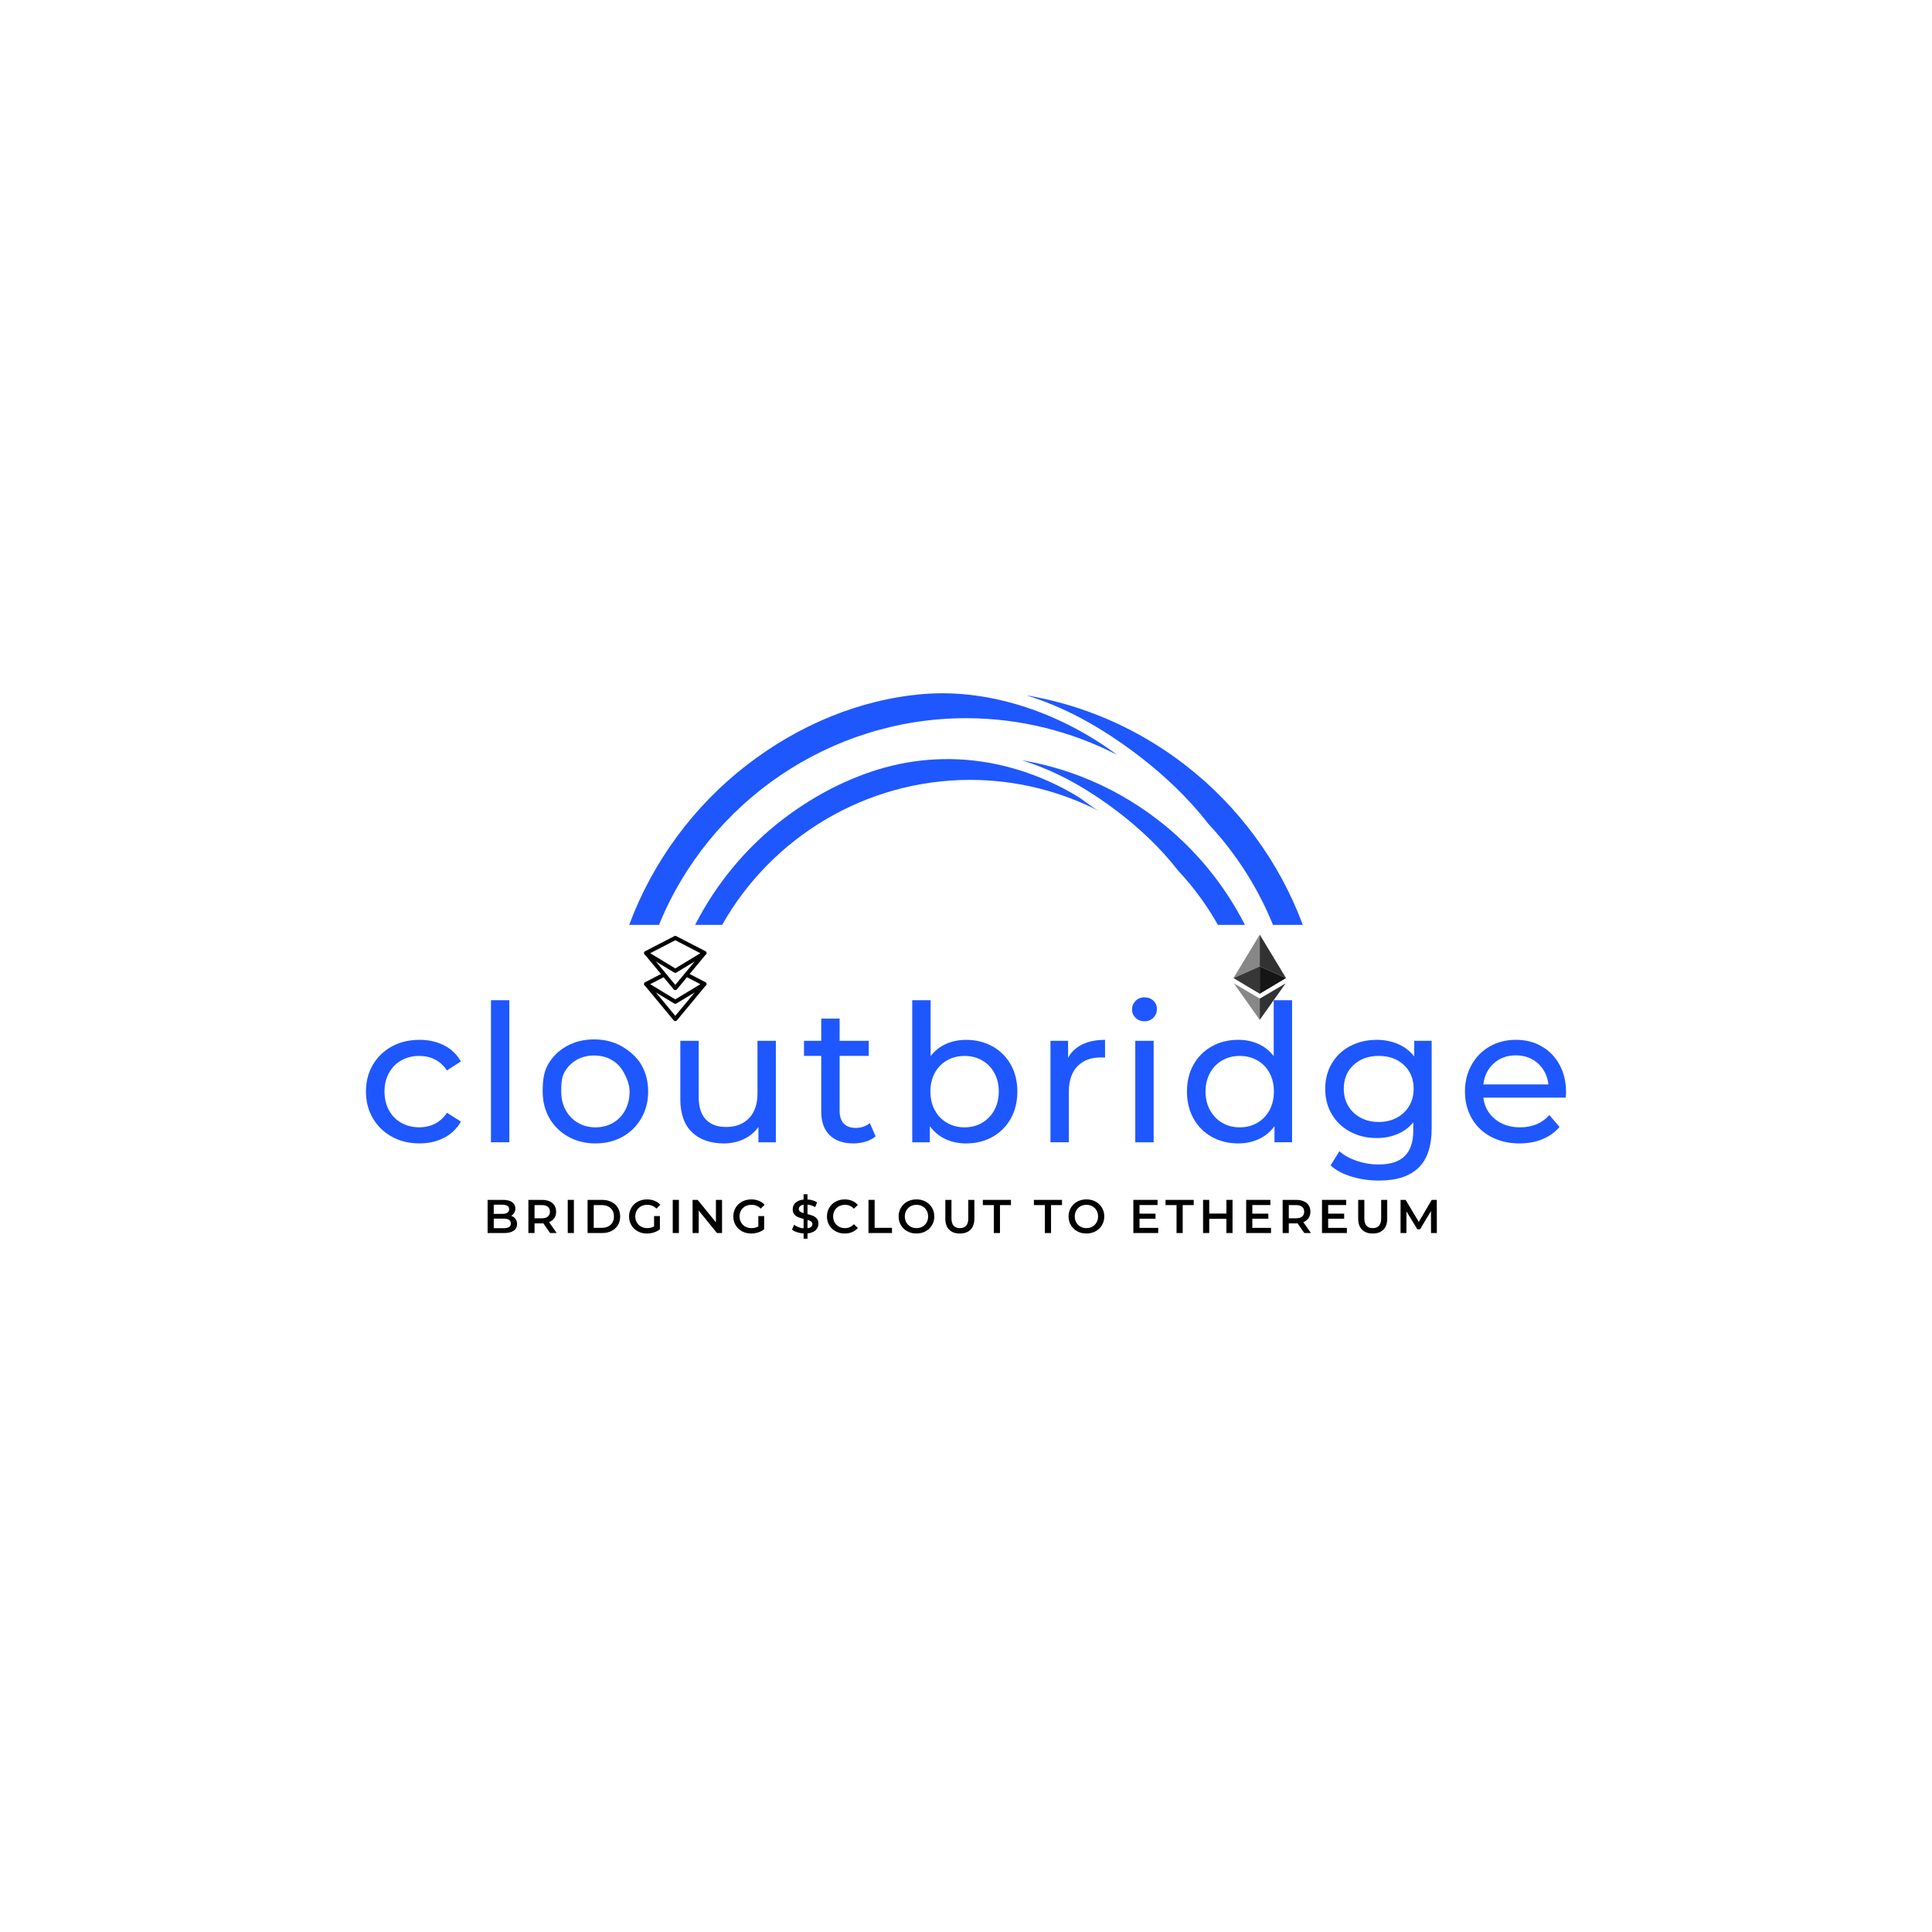 <?xml version="1.0" encoding="utf-8"?>
<!-- Generator: Adobe Illustrator 25.2.0, SVG Export Plug-In . SVG Version: 6.00 Build 0)  -->
<svg version="1.1" id="Layer_1" xmlns="http://www.w3.org/2000/svg" xmlns:xlink="http://www.w3.org/1999/xlink" x="0px" y="0px"
	 viewBox="0 0 2000 2000" style="enable-background:new 0 0 2000 2000;" xml:space="preserve">
<style type="text/css">
	.st0{display:none;fill:#0B50B5;}
	.st1{fill:#1F57FE;}
	.st2{fill:#878787;}
	.st3{fill:#373737;}
	.st4{fill:#323232;}
	.st5{fill:#151515;}
</style>
<rect class="st0" width="2000" height="2000"/>
<g>
	<g>
		<g>
			<path d="M533.59,1261.7c1.11,1.45,1.67,3.26,1.67,5.42c0,2.97-1.14,5.27-3.43,6.89c-2.29,1.62-5.62,2.43-10,2.43h-17.06v-34.32
				h16.08c4.05,0,7.18,0.79,9.37,2.38c2.19,1.59,3.28,3.77,3.28,6.55c0,1.7-0.39,3.2-1.18,4.51c-0.79,1.31-1.86,2.32-3.24,3.04
				C530.97,1259.21,532.48,1260.25,533.59,1261.7z M511.13,1247.12v9.46h9.02c2.22,0,3.93-0.4,5.12-1.2
				c1.19-0.8,1.79-1.97,1.79-3.51c0-1.57-0.6-2.75-1.79-3.55c-1.19-0.8-2.9-1.2-5.12-1.2H511.13z M528.83,1266.48
				c0-3.3-2.47-4.95-7.4-4.95h-10.3v9.9h10.3C526.36,1271.44,528.83,1269.78,528.83,1266.48z"/>
			<path d="M569.43,1276.44l-7.01-10.05c-0.29,0.03-0.74,0.05-1.32,0.05h-7.75v10h-6.37v-34.32h14.12c2.97,0,5.57,0.49,7.77,1.47
				c2.21,0.98,3.9,2.39,5.07,4.22c1.18,1.83,1.77,4.01,1.77,6.52c0,2.58-0.63,4.81-1.89,6.67c-1.26,1.86-3.06,3.25-5.42,4.17
				l7.89,11.28H569.43z M567.13,1249.27c-1.44-1.18-3.55-1.77-6.33-1.77h-7.45v13.68h7.45c2.78,0,4.88-0.6,6.33-1.79
				c1.44-1.19,2.16-2.88,2.16-5.08C569.28,1252.13,568.56,1250.45,567.13,1249.27z"/>
			<path d="M587.72,1242.11h6.37v34.32h-6.37V1242.11z"/>
			<path d="M608.26,1242.11h15c3.66,0,6.91,0.71,9.76,2.13c2.84,1.42,5.05,3.43,6.62,6.03c1.57,2.6,2.35,5.6,2.35,9
				c0,3.4-0.78,6.4-2.35,9c-1.57,2.6-3.77,4.61-6.62,6.03c-2.84,1.42-6.1,2.13-9.76,2.13h-15V1242.11z M622.97,1271.04
				c2.52,0,4.73-0.48,6.64-1.45c1.91-0.96,3.38-2.34,4.41-4.12s1.54-3.85,1.54-6.2s-0.51-4.42-1.54-6.2s-2.5-3.15-4.41-4.12
				c-1.91-0.96-4.13-1.45-6.64-1.45h-8.34v23.54H622.97z"/>
			<path d="M677.1,1258.88h6.03v13.68c-1.76,1.41-3.82,2.48-6.18,3.24c-2.35,0.75-4.77,1.13-7.26,1.13c-3.5,0-6.65-0.76-9.46-2.28
				c-2.81-1.52-5.02-3.62-6.62-6.3c-1.6-2.68-2.4-5.7-2.4-9.07c0-3.37,0.8-6.39,2.4-9.07c1.6-2.68,3.82-4.78,6.65-6.3
				c2.83-1.52,6.01-2.28,9.54-2.28c2.87,0,5.49,0.47,7.84,1.42c2.35,0.95,4.33,2.34,5.93,4.17l-4.02,3.92
				c-2.61-2.61-5.77-3.92-9.46-3.92c-2.42,0-4.57,0.51-6.45,1.52c-1.88,1.01-3.35,2.44-4.41,4.26c-1.06,1.83-1.59,3.92-1.59,6.28
				c0,2.29,0.53,4.35,1.59,6.18c1.06,1.83,2.53,3.27,4.41,4.31c1.88,1.05,4.01,1.57,6.4,1.57c2.68,0,5.03-0.59,7.06-1.77V1258.88z"
				/>
			<path d="M696.42,1242.11h6.37v34.32h-6.37V1242.11z"/>
			<path d="M747.46,1242.11v34.32h-5.24l-18.93-23.24v23.24h-6.33v-34.32h5.25l18.92,23.24v-23.24H747.46z"/>
			<path d="M785.02,1258.88h6.03v13.68c-1.76,1.41-3.82,2.48-6.18,3.24c-2.35,0.75-4.77,1.13-7.26,1.13c-3.5,0-6.65-0.76-9.46-2.28
				c-2.81-1.52-5.02-3.62-6.62-6.3c-1.6-2.68-2.4-5.7-2.4-9.07c0-3.37,0.8-6.39,2.4-9.07c1.6-2.68,3.82-4.78,6.65-6.3
				c2.83-1.52,6.01-2.28,9.54-2.28c2.87,0,5.49,0.47,7.84,1.42c2.35,0.95,4.33,2.34,5.93,4.17l-4.02,3.92
				c-2.61-2.61-5.77-3.92-9.46-3.92c-2.42,0-4.57,0.51-6.45,1.52c-1.88,1.01-3.35,2.44-4.41,4.26c-1.06,1.83-1.59,3.92-1.59,6.28
				c0,2.29,0.53,4.35,1.59,6.18c1.06,1.83,2.53,3.27,4.41,4.31c1.88,1.05,4.01,1.57,6.4,1.57c2.68,0,5.03-0.59,7.06-1.77V1258.88z"
				/>
			<path d="M844.37,1273.47c-1.95,1.85-4.77,2.97-8.46,3.36v5.49h-4.02v-5.44c-2.42-0.16-4.71-0.6-6.87-1.32
				c-2.16-0.72-3.87-1.63-5.15-2.75l2.21-4.95c1.21,0.98,2.68,1.81,4.41,2.48c1.73,0.67,3.53,1.09,5.39,1.25v-9.81
				c-2.32-0.55-4.26-1.17-5.81-1.84s-2.85-1.65-3.9-2.94c-1.05-1.29-1.57-3-1.57-5.12c0-2.65,0.96-4.9,2.9-6.77
				c1.93-1.86,4.72-2.97,8.38-3.33v-5.54h4.02v5.44c1.83,0.1,3.62,0.41,5.37,0.93c1.75,0.52,3.28,1.21,4.59,2.06l-2.01,4.95
				c-2.48-1.44-5.13-2.32-7.94-2.65v9.9c2.35,0.56,4.3,1.16,5.86,1.81c1.55,0.65,2.86,1.63,3.92,2.92c1.06,1.29,1.59,3,1.59,5.12
				C847.28,1269.38,846.31,1271.62,844.37,1273.47z M828.21,1254.18c0.85,0.65,2.07,1.21,3.68,1.67v-8.73
				c-1.67,0.26-2.91,0.78-3.73,1.57c-0.82,0.78-1.23,1.75-1.23,2.89C826.94,1252.66,827.36,1253.52,828.21,1254.18z M839.76,1269.96
				c0.83-0.75,1.25-1.68,1.25-2.79c0-1.11-0.44-2-1.32-2.67s-2.14-1.23-3.77-1.69v8.68
				C837.64,1271.22,838.92,1270.72,839.76,1269.96z"/>
			<path d="M865.01,1274.65c-2.8-1.52-4.99-3.62-6.57-6.3c-1.59-2.68-2.38-5.7-2.38-9.07c0-3.37,0.8-6.39,2.4-9.07
				c1.6-2.68,3.8-4.78,6.6-6.3c2.79-1.52,5.93-2.28,9.39-2.28c2.81,0,5.37,0.49,7.7,1.47c2.32,0.98,4.28,2.4,5.88,4.27l-4.12,3.87
				c-2.48-2.68-5.54-4.02-9.17-4.02c-2.35,0-4.46,0.52-6.33,1.54c-1.86,1.03-3.32,2.46-4.36,4.29c-1.05,1.83-1.57,3.91-1.57,6.23
				c0,2.32,0.52,4.4,1.57,6.23c1.04,1.83,2.5,3.26,4.36,4.29c1.86,1.03,3.97,1.54,6.33,1.54c3.63,0,6.68-1.36,9.17-4.07l4.12,3.92
				c-1.6,1.86-3.57,3.28-5.91,4.27c-2.34,0.98-4.91,1.47-7.72,1.47C870.93,1276.93,867.8,1276.17,865.01,1274.65z"/>
			<path d="M899.06,1242.11h6.37v28.93h17.95v5.39h-24.32V1242.11z"/>
			<path d="M939.26,1274.65c-2.81-1.52-5.02-3.63-6.62-6.33c-1.6-2.7-2.4-5.71-2.4-9.05s0.8-6.35,2.4-9.05
				c1.6-2.7,3.81-4.81,6.62-6.33c2.81-1.52,5.97-2.28,9.46-2.28c3.5,0,6.65,0.76,9.46,2.28c2.81,1.52,5.02,3.62,6.62,6.3
				c1.6,2.68,2.4,5.7,2.4,9.07c0,3.37-0.8,6.39-2.4,9.07c-1.6,2.68-3.81,4.78-6.62,6.3c-2.81,1.52-5.97,2.28-9.46,2.28
				C945.23,1276.93,942.07,1276.17,939.26,1274.65z M954.91,1269.79c1.83-1.03,3.27-2.47,4.32-4.32c1.05-1.85,1.57-3.91,1.57-6.2
				c0-2.29-0.52-4.35-1.57-6.2c-1.05-1.85-2.48-3.28-4.32-4.32c-1.83-1.03-3.89-1.54-6.18-1.54c-2.29,0-4.35,0.52-6.18,1.54
				c-1.83,1.03-3.27,2.47-4.31,4.32c-1.05,1.85-1.57,3.92-1.57,6.2c0,2.29,0.52,4.36,1.57,6.2c1.04,1.85,2.48,3.28,4.31,4.32
				c1.83,1.03,3.89,1.54,6.18,1.54C951.01,1271.34,953.08,1270.82,954.91,1269.79z"/>
			<path d="M982.56,1272.93c-2.65-2.66-3.97-6.48-3.97-11.45v-19.37h6.37v19.12c0,6.73,2.91,10.1,8.73,10.1
				c5.79,0,8.68-3.37,8.68-10.1v-19.12h6.28v19.37c0,4.97-1.31,8.79-3.95,11.45c-2.63,2.66-6.32,4-11.06,4
				C988.9,1276.93,985.21,1275.6,982.56,1272.93z"/>
			<path d="M1028.79,1247.51h-11.37v-5.39h29.12v5.39h-11.37v28.93h-6.38V1247.51z"/>
			<path d="M1081.65,1247.51h-11.37v-5.39h29.12v5.39h-11.37v28.93h-6.38V1247.51z"/>
			<path d="M1115.19,1274.65c-2.81-1.52-5.02-3.63-6.62-6.33c-1.6-2.7-2.4-5.71-2.4-9.05s0.8-6.35,2.4-9.05
				c1.6-2.7,3.81-4.81,6.62-6.33c2.81-1.52,5.97-2.28,9.46-2.28c3.5,0,6.65,0.76,9.46,2.28c2.81,1.52,5.02,3.62,6.62,6.3
				c1.6,2.68,2.4,5.7,2.4,9.07c0,3.37-0.8,6.39-2.4,9.07c-1.6,2.68-3.81,4.78-6.62,6.3c-2.81,1.52-5.97,2.28-9.46,2.28
				C1121.15,1276.93,1118,1276.17,1115.19,1274.65z M1130.83,1269.79c1.83-1.03,3.27-2.47,4.32-4.32c1.05-1.85,1.57-3.91,1.57-6.2
				c0-2.29-0.52-4.35-1.57-6.2c-1.05-1.85-2.48-3.28-4.32-4.32c-1.83-1.03-3.89-1.54-6.18-1.54c-2.29,0-4.35,0.52-6.18,1.54
				c-1.83,1.03-3.27,2.47-4.31,4.32c-1.05,1.85-1.57,3.92-1.57,6.2c0,2.29,0.52,4.36,1.57,6.2c1.04,1.85,2.48,3.28,4.31,4.32
				c1.83,1.03,3.89,1.54,6.18,1.54C1126.94,1271.34,1129,1270.82,1130.83,1269.79z"/>
			<path d="M1198.98,1271.09v5.34h-25.74v-34.32h25.06v5.34h-18.68v8.92h16.57v5.25h-16.57v9.46H1198.98z"/>
			<path d="M1217.95,1247.51h-11.37v-5.39h29.12v5.39h-11.37v28.93h-6.38V1247.51z"/>
			<path d="M1275.91,1242.11v34.32h-6.37v-14.71h-17.75v14.71h-6.37v-34.32h6.37v14.17h17.75v-14.17H1275.91z"/>
			<path d="M1315.77,1271.09v5.34h-25.74v-34.32h25.06v5.34h-18.68v8.92h16.57v5.25h-16.57v9.46H1315.77z"/>
			<path d="M1350.24,1276.44l-7.01-10.05c-0.29,0.03-0.74,0.05-1.32,0.05h-7.75v10h-6.37v-34.32h14.12c2.97,0,5.57,0.49,7.77,1.47
				c2.21,0.98,3.9,2.39,5.07,4.22c1.18,1.83,1.77,4.01,1.77,6.52c0,2.58-0.63,4.81-1.89,6.67c-1.26,1.86-3.06,3.25-5.42,4.17
				l7.89,11.28H1350.24z M1347.94,1249.27c-1.44-1.18-3.55-1.77-6.33-1.77h-7.45v13.68h7.45c2.78,0,4.88-0.6,6.33-1.79
				c1.44-1.19,2.16-2.88,2.16-5.08C1350.09,1252.13,1349.37,1250.45,1347.94,1249.27z"/>
			<path d="M1394.27,1271.09v5.34h-25.74v-34.32h25.06v5.34h-18.68v8.92h16.57v5.25h-16.57v9.46H1394.27z"/>
			<path d="M1409.96,1272.93c-2.65-2.66-3.97-6.48-3.97-11.45v-19.37h6.37v19.12c0,6.73,2.91,10.1,8.73,10.1
				c5.79,0,8.68-3.37,8.68-10.1v-19.12h6.28v19.37c0,4.97-1.31,8.79-3.95,11.45c-2.63,2.66-6.31,4-11.06,4
				C1416.3,1276.93,1412.61,1275.6,1409.96,1272.93z"/>
			<path d="M1481.39,1276.44l-0.05-22.75l-11.28,18.83h-2.84l-11.28-18.53v22.46h-6.08v-34.32h5.25l13.63,22.75l13.38-22.75h5.25
				l0.05,34.32H1481.39z"/>
		</g>
	</g>
	<g>
		<g>
			<g>
				<g>
					<path class="st1" d="M405.68,1176.73c-8.39-4.62-14.96-11-19.72-19.13c-4.76-8.13-7.13-17.34-7.13-27.65
						c0-10.31,2.38-19.52,7.13-27.65c4.76-8.13,11.33-14.47,19.72-19.03c8.39-4.56,17.94-6.84,28.64-6.84c9.51,0,18,1.92,25.47,5.75
						c7.46,3.83,13.24,9.38,17.34,16.65l-14.47,9.31c-3.31-5.02-7.4-8.79-12.29-11.3c-4.89-2.51-10.31-3.77-16.25-3.77
						c-6.87,0-13.05,1.52-18.53,4.56c-5.48,3.04-9.78,7.37-12.88,12.98c-3.11,5.62-4.66,12.06-4.66,19.32
						c0,7.4,1.55,13.91,4.66,19.52c3.1,5.62,7.4,9.94,12.88,12.98c5.48,3.04,11.66,4.56,18.53,4.56c5.95,0,11.36-1.25,16.25-3.77
						c4.89-2.51,8.98-6.27,12.29-11.3l14.47,9.12c-4.1,7.27-9.88,12.85-17.34,16.75c-7.47,3.9-15.95,5.85-25.47,5.85
						C423.62,1183.66,414.07,1181.35,405.68,1176.73z"/>
					<path class="st1" d="M508.25,1035.41h19.03v147.06h-19.03V1035.41z"/>
					<path class="st1" d="M588.32,1176.73c-8.33-4.62-14.83-11-19.52-19.13c-4.69-8.13-7.04-17.34-7.04-27.65
						c0-10.31,0.9-19.97,5.6-28.1c4.69-8.13,11.2-14.47,19.52-19.03c8.32-4.56,17.71-6.84,28.14-6.84c10.44,0,19.78,2.28,28.04,6.84
						c8.26,4.56,16.17,11.35,20.86,19.47c4.69,8.13,7.04,17.34,7.04,27.65c0,10.31-2.35,19.52-7.04,27.65
						c-4.69,8.13-11.17,14.5-19.42,19.13c-8.26,4.63-17.61,6.94-28.04,6.94C606.02,1183.66,596.64,1181.35,588.32,1176.73z
						 M634.6,1162.36c5.35-3.1,9.54-7.46,12.58-13.08c3.04-5.61,4.56-12.06,4.56-19.32c0-7.27-2.96-14.15-6-19.77
						c-3.04-5.61-7.23-9.94-12.58-12.98c-5.35-3.04-11.4-4.56-18.13-4.56s-12.78,1.52-18.14,4.56c-5.35,3.04-9.58,7.37-12.68,12.98
						c-3.11,5.62-3.22,12.51-3.22,19.77c0,7.27,1.55,13.71,4.66,19.32c3.1,5.62,7.33,9.98,12.68,13.08
						c5.35,3.11,11.4,4.66,18.14,4.66C623.2,1167.02,629.25,1165.46,634.6,1162.36z"/>
					<path class="st1" d="M803.17,1077.43v105.05h-18.04v-15.86c-3.84,5.42-8.89,9.61-15.16,12.59c-6.28,2.97-13.11,4.46-20.51,4.46
						c-14.01,0-25.04-3.86-33.1-11.59c-8.06-7.73-12.09-19.13-12.09-34.19v-60.45h19.03v58.27c0,10.18,2.44,17.87,7.33,23.09
						c4.89,5.22,11.89,7.83,21.01,7.83c10.04,0,17.97-3.04,23.78-9.12c5.81-6.08,8.72-14.67,8.72-25.77v-54.31H803.17z"/>
					<path class="st1" d="M906.43,1176.33c-2.77,2.38-6.21,4.2-10.31,5.45s-8.32,1.88-12.68,1.88c-10.57,0-18.76-2.84-24.58-8.52
						c-5.82-5.68-8.72-13.81-8.72-24.38v-57.68H832.3v-15.66h17.84v-22.99h19.03v22.99h30.13v15.66h-30.13v56.88
						c0,5.68,1.42,10.04,4.26,13.08c2.84,3.04,6.9,4.56,12.19,4.56c5.81,0,10.77-1.65,14.87-4.95L906.43,1176.33z"/>
					<path class="st1" d="M1027.38,1083.18c8.06,4.49,14.37,10.77,18.93,18.83c4.56,8.06,6.84,17.38,6.84,27.95
						c0,10.57-2.28,19.92-6.84,28.05c-4.56,8.13-10.87,14.44-18.93,18.93c-8.06,4.49-17.18,6.74-27.35,6.74
						c-7.8,0-14.93-1.52-21.41-4.56c-6.47-3.04-11.82-7.46-16.05-13.28v16.65h-18.23v-147.06h19.03v57.87
						c4.23-5.55,9.51-9.74,15.86-12.59c6.34-2.84,13.28-4.26,20.81-4.26C1010.2,1076.44,1019.32,1078.69,1027.38,1083.18z
						 M1016.58,1162.36c5.35-3.1,9.58-7.46,12.69-13.08c3.1-5.61,4.66-12.06,4.66-19.32c0-7.27-1.55-13.71-4.66-19.32
						c-3.11-5.61-7.33-9.94-12.69-12.98c-5.35-3.04-11.4-4.56-18.13-4.56c-6.61,0-12.62,1.52-18.04,4.56
						c-5.42,3.04-9.65,7.37-12.69,12.98c-3.04,5.62-4.56,12.06-4.56,19.32c0,7.27,1.52,13.71,4.56,19.32
						c3.04,5.62,7.27,9.98,12.69,13.08c5.42,3.11,11.43,4.66,18.04,4.66C1005.18,1167.02,1011.23,1165.46,1016.58,1162.36z"/>
					<path class="st1" d="M1120.34,1081.2c6.47-3.17,14.33-4.76,23.59-4.76v18.43c-1.06-0.13-2.51-0.2-4.36-0.2
						c-10.3,0-18.4,3.07-24.28,9.22c-5.88,6.14-8.82,14.9-8.82,26.26v52.32h-19.03v-105.05h18.23v17.64
						C1108.97,1088.99,1113.86,1084.37,1120.34,1081.2z"/>
					<path class="st1" d="M1175.53,1053.65c-2.44-2.38-3.67-5.28-3.67-8.72c0-3.43,1.22-6.37,3.67-8.82
						c2.44-2.44,5.52-3.67,9.22-3.67c3.7,0,6.77,1.16,9.22,3.47c2.44,2.31,3.67,5.19,3.67,8.62c0,3.57-1.22,6.57-3.67,9.02
						c-2.45,2.45-5.52,3.67-9.22,3.67C1181.05,1057.21,1177.98,1056.02,1175.53,1053.65z M1175.23,1077.43h19.03v105.05h-19.03
						V1077.43z"/>
					<path class="st1" d="M1337.56,1035.41v147.06h-18.23v-16.65c-4.23,5.82-9.58,10.24-16.06,13.28
						c-6.47,3.04-13.61,4.56-21.41,4.56c-10.17,0-19.29-2.24-27.35-6.74c-8.06-4.49-14.37-10.8-18.93-18.93
						c-4.56-8.13-6.84-17.47-6.84-28.05c0-10.57,2.28-19.89,6.84-27.95c4.56-8.06,10.87-14.33,18.93-18.83
						c8.06-4.49,17.18-6.74,27.35-6.74c7.53,0,14.47,1.42,20.81,4.26c6.34,2.84,11.63,7.04,15.86,12.59v-57.87H1337.56z
						 M1301.49,1162.36c5.42-3.1,9.64-7.46,12.68-13.08c3.04-5.61,4.56-12.06,4.56-19.32c0-7.27-1.52-13.71-4.56-19.32
						c-3.04-5.61-7.27-9.94-12.68-12.98c-5.42-3.04-11.43-4.56-18.04-4.56c-6.74,0-12.78,1.52-18.14,4.56
						c-5.35,3.04-9.58,7.37-12.68,12.98c-3.11,5.62-4.66,12.06-4.66,19.32c0,7.27,1.55,13.71,4.66,19.32
						c3.1,5.62,7.33,9.98,12.68,13.08c5.35,3.11,11.4,4.66,18.14,4.66C1290.06,1167.02,1296.07,1165.46,1301.49,1162.36z"/>
					<path class="st1" d="M1482.04,1077.43v90.77c0,18.36-4.56,31.94-13.67,40.73c-9.12,8.79-22.73,13.18-40.83,13.18
						c-9.91,0-19.36-1.36-28.34-4.06c-8.99-2.71-16.25-6.57-21.8-11.6l9.12-14.67c4.88,4.23,10.93,7.56,18.13,10.01
						c7.2,2.44,14.63,3.67,22.3,3.67c12.29,0,21.37-2.91,27.25-8.72c5.88-5.82,8.82-14.67,8.82-26.56v-8.32
						c-4.49,5.42-10.01,9.48-16.55,12.19c-6.54,2.71-13.65,4.06-21.31,4.06c-10.04,0-19.12-2.15-27.25-6.44
						c-8.13-4.29-14.5-10.31-19.13-18.04c-4.62-7.73-6.93-16.55-6.93-26.46c0-9.91,2.31-18.73,6.93-26.46s11-13.71,19.13-17.94
						c8.13-4.23,17.21-6.34,27.25-6.34c7.93,0,15.29,1.46,22.1,4.36c6.8,2.91,12.39,7.2,16.75,12.88v-16.25H1482.04z
						 M1445.87,1157.1c5.48-2.9,9.78-6.97,12.88-12.19c3.1-5.22,4.66-11.13,4.66-17.74c0-10.17-3.37-18.4-10.11-24.68
						c-6.74-6.28-15.4-9.42-25.96-9.42c-10.7,0-19.42,3.14-26.16,9.42c-6.74,6.28-10.11,14.5-10.11,24.68
						c0,6.61,1.55,12.52,4.66,17.74c3.1,5.22,7.4,9.28,12.88,12.19c5.48,2.91,11.73,4.36,18.73,4.36
						C1434.21,1161.46,1440.39,1160.01,1445.87,1157.1z"/>
					<path class="st1" d="M1620.78,1136.29h-85.23c1.19,9.25,5.25,16.68,12.19,22.3c6.94,5.62,15.56,8.42,25.87,8.42
						c12.55,0,22.66-4.23,30.32-12.69l10.5,12.29c-4.75,5.55-10.67,9.78-17.74,12.69c-7.07,2.91-14.97,4.36-23.69,4.36
						c-11.1,0-20.94-2.28-29.53-6.84c-8.59-4.56-15.23-10.93-19.92-19.13c-4.69-8.19-7.04-17.44-7.04-27.75
						c0-10.17,2.28-19.36,6.84-27.55c4.56-8.19,10.83-14.57,18.83-19.13s17.01-6.84,27.06-6.84c10.04,0,18.99,2.28,26.85,6.84
						c7.86,4.56,14,10.93,18.43,19.13c4.42,8.19,6.64,17.57,6.64,28.14C1621.18,1132,1621.04,1133.92,1620.78,1136.29z
						 M1546.36,1100.82c-6.14,5.55-9.75,12.82-10.8,21.8h67.39c-1.06-8.85-4.66-16.09-10.8-21.7c-6.15-5.61-13.78-8.42-22.89-8.42
						C1560.13,1092.49,1552.5,1095.27,1546.36,1100.82z"/>
				</g>
			</g>
		</g>
		<g>
			<g>
				<path class="st1" d="M682.22,957.43C734.08,829.75,859.7,743.47,1000,743.47c55.66,0,109.01,13.59,156.37,37.94
					c-56.2-41.93-129.4-68.72-200.23-62.95c-66.62,5.42-130.06,32.67-182.77,73.28c-55.3,42.61-97.88,100.66-122.03,165.69H682.22z"
					/>
				<path class="st1" d="M1117.95,742.91c0.08,0.05,0.22,0.13,0.43,0.22c3.1,1.63,6.21,3.34,9.33,5.14l0.02-0.02
					c22.74,12.96,80.12,49.04,123.07,104.49c4.79,5.11,9.41,10.37,13.88,15.78c21.85,26.43,39.86,56.32,53.09,88.9h30.89
					c-24.15-65.03-66.72-123.08-122.03-165.69c-28.78-22.17-60.06-39.76-93.11-52.48c-2.98-1.15-5.97-2.26-8.98-3.33
					c-20.1-7.15-40.84-12.53-62.03-16.1c17.69,5.49,36.3,12.96,55.36,23.05C1117.9,742.88,1117.93,742.89,1117.95,742.91z"/>
				<path class="st1" d="M747.58,957.43c51.29-90.89,148.91-150.1,256.6-150.1c47.79,0,93.59,11.67,134.24,32.57
					c-8.43-4.33-16.06-11.34-24.28-16.24c-8.68-5.17-17.63-9.88-26.82-14.08c-18.27-8.35-37.46-14.7-57.14-18.74
					c-40.64-8.34-82.79-6.29-122.39,6.11c-35.46,11.1-68.77,29.16-98.17,51.8c-37.72,29.07-68.55,66.5-90.02,108.67H747.58z"/>
				<path class="st1" d="M1105.44,806.85c0.07,0.04,0.19,0.11,0.37,0.19c2.67,1.4,5.33,2.87,8.01,4.41l0.01-0.01
					c19.52,11.13,68.78,42.1,105.66,89.71c4.11,4.38,8.08,8.9,11.91,13.55c10.98,13.28,20.82,27.57,29.38,42.74h27.98
					c-21.47-42.16-52.3-79.6-90.02-108.67c-24.7-19.03-51.56-34.13-79.94-45.05c-2.56-0.99-5.12-1.94-7.71-2.86
					c-17.26-6.14-35.06-10.76-53.25-13.82c15.18,4.71,31.16,11.13,47.53,19.79C1105.4,806.82,1105.43,806.83,1105.44,806.85z"/>
			</g>
			<path d="M730.35,1016.8l-16.45-8.5l16.38-19.75l0.2-0.12c0.65-0.4,1.04-1.12,1.02-1.88c-0.03-0.76-0.46-1.46-1.15-1.81
				l-30.32-15.67c-0.61-0.31-1.33-0.31-1.94,0l-30.32,15.67c-0.68,0.35-1.12,1.05-1.14,1.81c-0.03,0.76,0.36,1.49,1.02,1.89
				l0.2,0.12l16.38,19.75l-16.45,8.5c-0.68,0.35-1.12,1.04-1.15,1.81c-0.03,0.76,0.36,1.48,1.02,1.88l0.19,0.12l29.59,35.68
				c0.4,0.48,1,0.76,1.63,0.76c0.63,0,1.23-0.28,1.63-0.76l29.59-35.68l0.19-0.12c0.65-0.4,1.04-1.12,1.02-1.88
				C731.47,1017.84,731.03,1017.15,730.35,1016.8z M678.9,995.25l19.06,11.54c0.33,0.2,0.71,0.31,1.1,0.31s0.77-0.11,1.1-0.31
				l19.06-11.54l-20.16,24.3L678.9,995.25z M699.06,1002.49l-25.98-15.73l25.98-13.43l25.98,13.43L699.06,1002.49z M697.42,1024.22
				c0.4,0.49,1,0.77,1.63,0.77c0.63,0,1.23-0.28,1.63-0.77l10.44-12.58l13.92,7.19l-25.98,15.73l-25.98-15.73l13.92-7.19
				L697.42,1024.22z M697.96,1038.85c0.33,0.2,0.71,0.31,1.1,0.31c0.39,0,0.77-0.11,1.1-0.31l19.06-11.54l-20.16,24.3l-20.16-24.3
				L697.96,1038.85z"/>
			<g>
				<polygon class="st2" points="1304.09,967.53 1276.9,1012.5 1304.09,1000.41 				"/>
				<polygon class="st3" points="1276.9,1012.5 1304.09,1028.73 1304.09,1000.41 				"/>
				<polygon class="st4" points="1304.09,967.53 1331.29,1012.5 1304.09,1000.41 				"/>
				<polygon class="st5" points="1331.29,1012.5 1304.09,1028.73 1304.09,1000.41 				"/>
				<polygon class="st2" points="1304.09,1033.74 1304.09,1055.75 1277.33,1018.03 				"/>
				<polygon class="st4" points="1304.09,1033.74 1304.09,1055.75 1330.85,1018.03 				"/>
			</g>
		</g>
	</g>
</g>
</svg>
